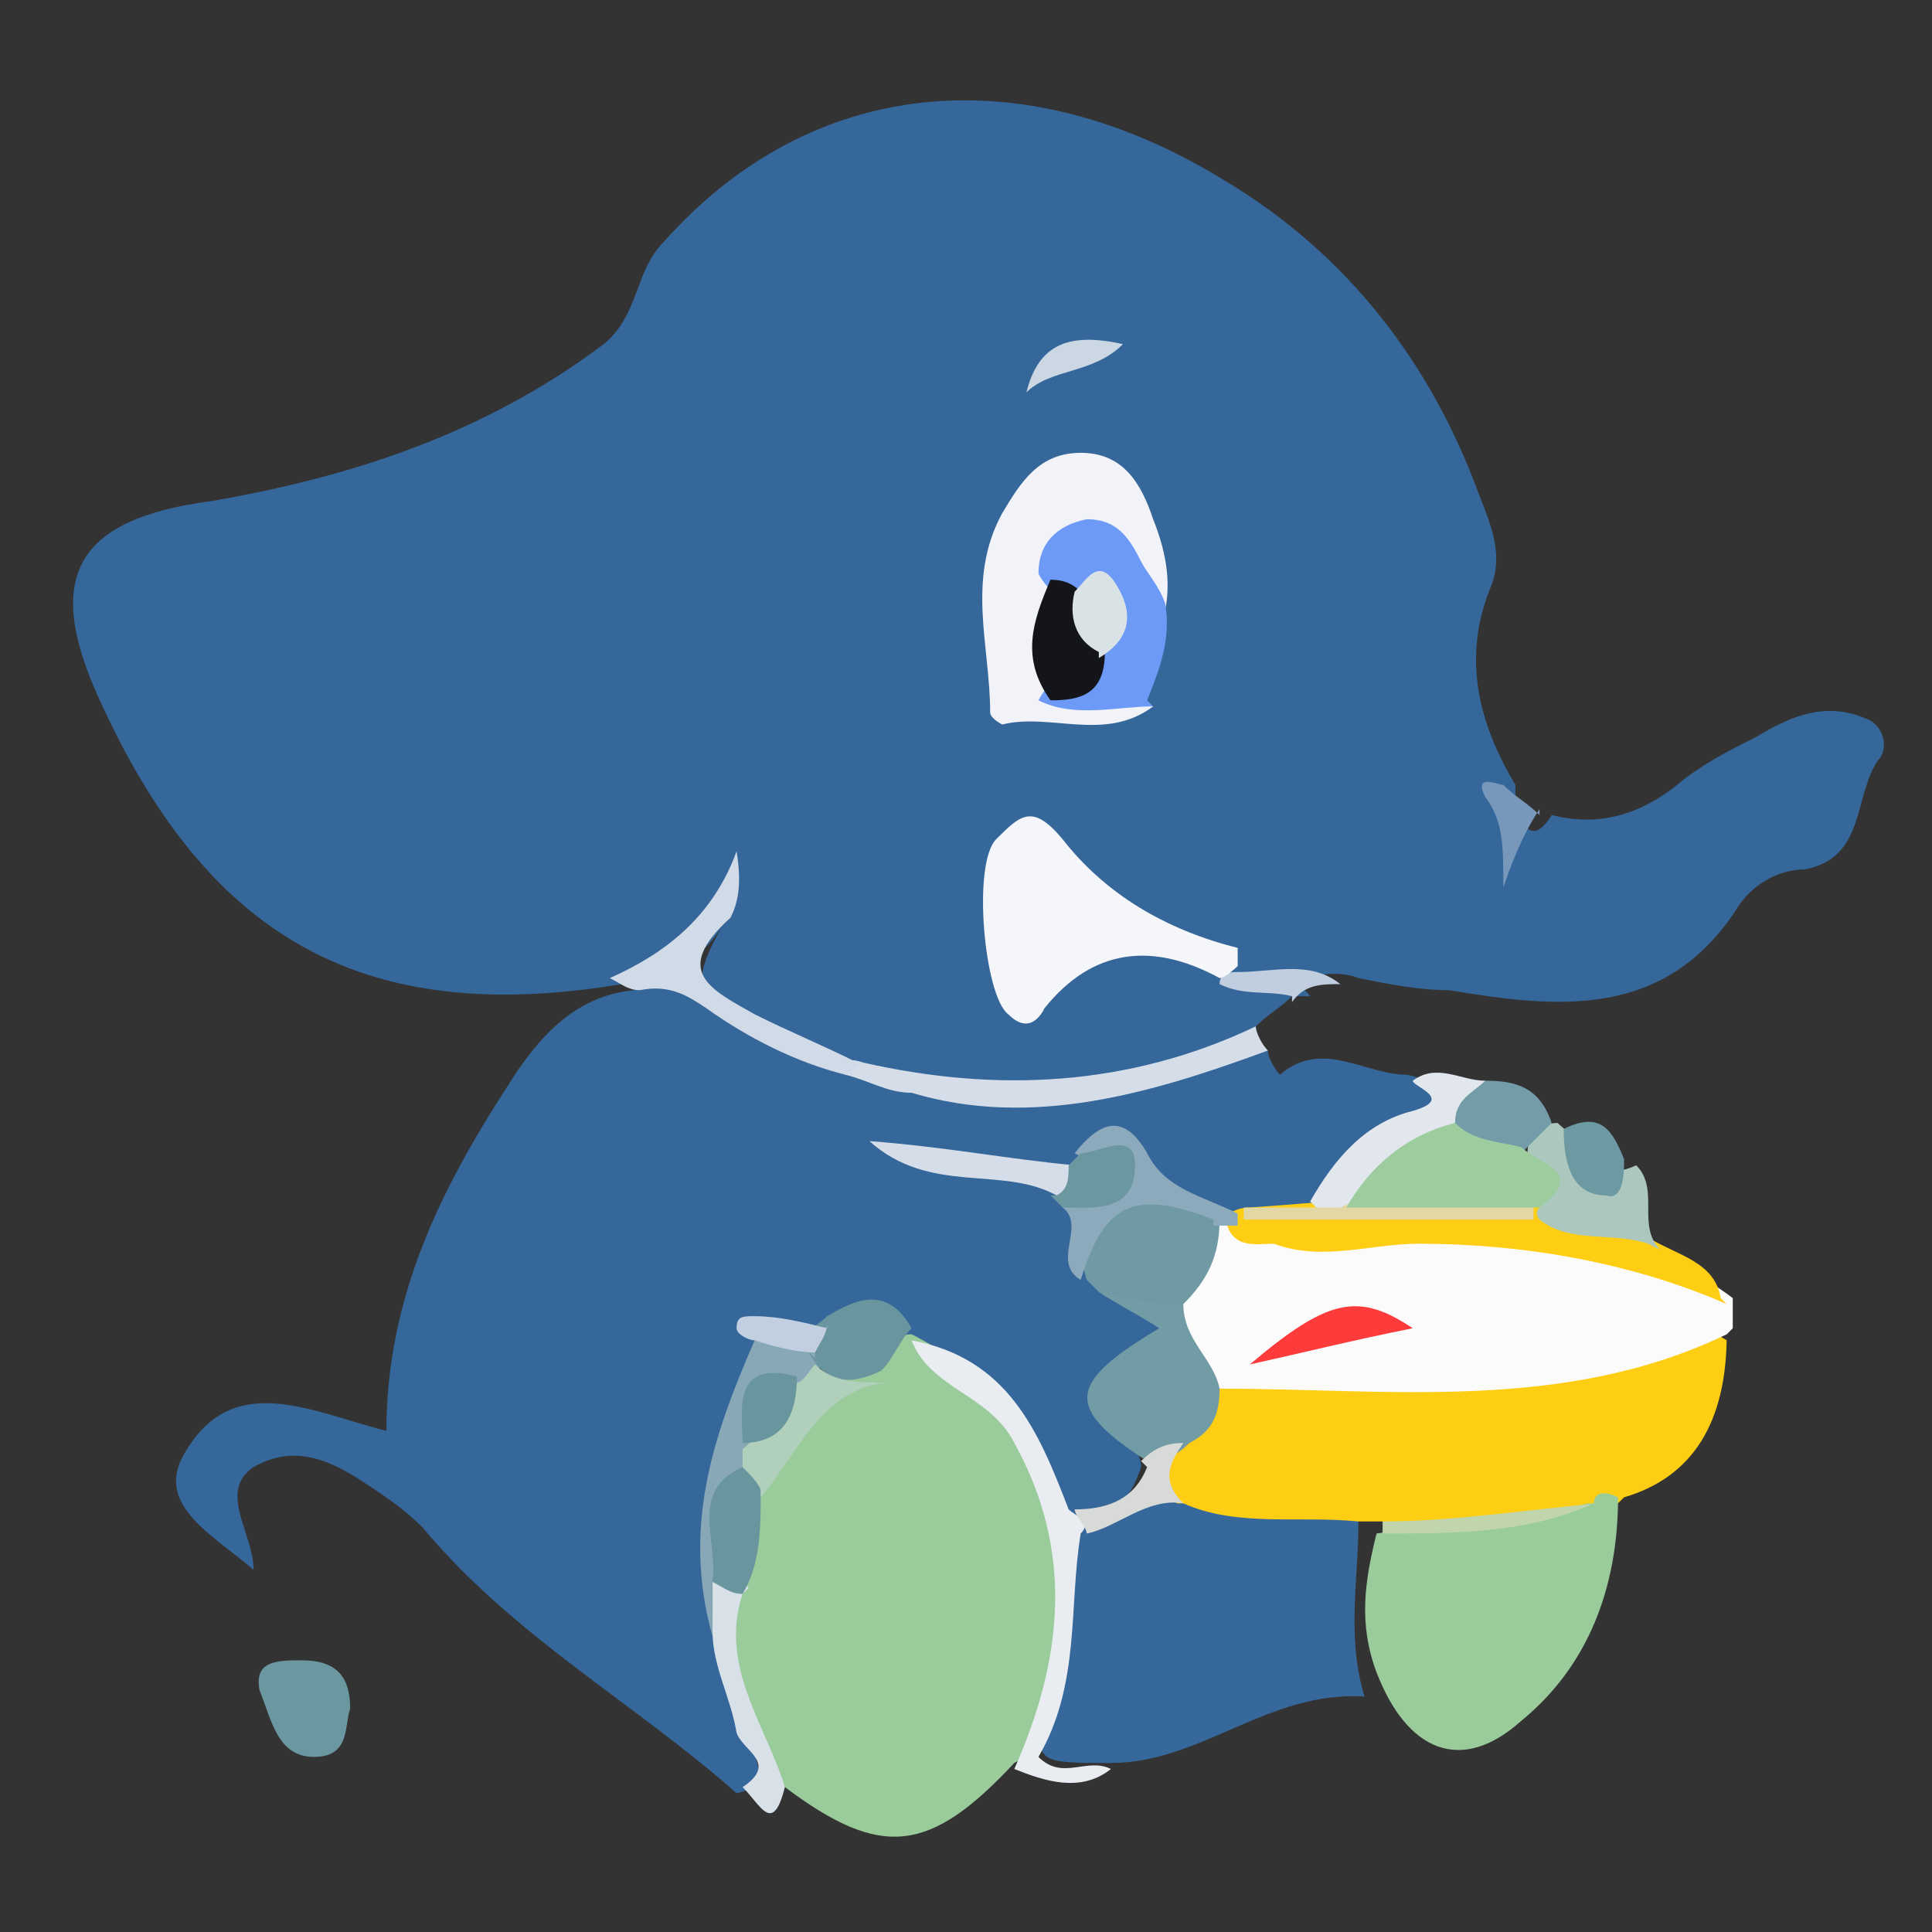 <?xml version="1.0" encoding="UTF-8"?>
<svg id="Layer_1" data-name="Layer 1" xmlns="http://www.w3.org/2000/svg" version="1.1" viewBox="0 0 32 32">
  <rect x="0" y="0" width="32" height="32" fill="#333333" stroke="none"/>
  <defs>
    <style>
      .cls-1 {
        fill: #729ca5;
      }

      .cls-1, .cls-2, .cls-3, .cls-4, .cls-5, .cls-6, .cls-7, .cls-8, .cls-9, .cls-10, .cls-11, .cls-12, .cls-13, .cls-14, .cls-15, .cls-16, .cls-17, .cls-18, .cls-19, .cls-20, .cls-21, .cls-22, .cls-23, .cls-24, .cls-25, .cls-26, .cls-27, .cls-28, .cls-29, .cls-30, .cls-31, .cls-32, .cls-33, .cls-34, .cls-35, .cls-36 {
        stroke-width: 0px;
      }

      .cls-2 {
        fill: #f1f3f8;
      }

      .cls-3 {
        fill: #d8dad7;
      }

      .cls-4 {
        fill: #fd3b3b;
      }

      .cls-5 {
        fill: #d9e3e6;
      }

      .cls-6 {
        fill: #739ca8;
      }

      .cls-7 {
        fill: #6f9aa3;
      }

      .cls-8 {
        fill: #8caabb;
      }

      .cls-9 {
        fill: #fcfbfc;
      }

      .cls-10 {
        fill: #d5dde8;
      }

      .cls-11 {
        fill: #6d99a2;
      }

      .cls-12 {
        fill: #fece15;
      }

      .cls-13 {
        fill: #9dcc9f;
      }

      .cls-14 {
        fill: #d5dde9;
      }

      .cls-15 {
        fill: #13151a;
      }

      .cls-16 {
        fill: #c0d5ac;
      }

      .cls-17 {
        fill: #cbd7e3;
      }

      .cls-18 {
        fill: #b0d0bb;
      }

      .cls-19 {
        fill: #6b97a1;
      }

      .cls-20 {
        fill: #36679a;
      }

      .cls-21 {
        fill: #6a97a0;
      }

      .cls-22 {
        fill: #e2e6ed;
      }

      .cls-23 {
        fill: #7798ba;
      }

      .cls-24 {
        fill: #c0cedf;
      }

      .cls-25 {
        fill: #9acb9b;
      }

      .cls-26 {
        fill: #acc7bd;
      }

      .cls-27 {
        fill: #68959e;
      }

      .cls-28 {
        fill: #d1dae7;
      }

      .cls-29 {
        fill: #d8e0e8;
      }

      .cls-30 {
        fill: #37689b;
      }

      .cls-31 {
        fill: #c2cfe0;
      }

      .cls-32 {
        fill: #88a8b8;
      }

      .cls-33 {
        fill: #e9ecf0;
      }

      .cls-34 {
        fill: #e3d8a5;
      }

      .cls-35 {
        fill: #6c9af6;
      }

      .cls-36 {
        fill: #f5f6fa;
      }
    </style>
  </defs>
  <path class="cls-20" d="M21.4,16.5c-.2.2-.4.3-.6.5-.8,1-2,1-3,1.2-1.1.1-2.2.1-3.3-.2-.7-.2-1.3-.5-1.9-.8-1.2-.7-1.2-.9-.5-2.1-.4.8-1,1.1-1.8,1.2-4.2.7-6.8-.7-8.6-4.6-1-2.1-.5-3.1,1.8-3.4,2.3-.4,4.5-1.1,6.5-2.6.6-.5.5-1.2,1-1.7,2.4-2.7,5.9-3.1,9.3-1,2,1.2,3.4,3,4.2,5.2.2.5.4,1,.2,1.5-.5,1.2-.2,2.3.4,3.3,0,.1,0,.2,0,.3.1.4.3.7.6.2.8.2,1.5,0,2.2-.6.4-.3.8-.5,1.2-.7.5-.3,1.1-.6,1.8-.3.3.1.4.5.2.7-.4.6-.2,1.6-1.2,1.8-.5,0-.9.3-1.1.6-1.2,1.9-3,1.7-4.8,1.4-.5,0-1-.1-1.5-.2-.5-.2-1,.1-1.6,0-1.2-.3-2.2-.8-3.1-1.6-.2-.2-.4-.5-.8-.3-.4.2-.2.5-.1.8,0,.3,0,.5,0,.8,0,.4.3.7.7.4,1-.9,2-.7,3-.2.3.2.8,0,1.1.4Z"/>
  <path class="cls-20" d="M21,17.4c0,.1.1.3.2.4.7-.6,1.4,0,2.1,0,.5.1.8.4.2.7-.8.4-1.2,1.1-1.9,1.6-.3.1-.7.1-1,.1-.7-.1-1.3-.4-1.7-.9-.3-.4-.5-.4-.9-.1-.1,0-.3.2-.4.2-.8,0-1.6-.3-2.4-.2.8,0,1.5.1,2.2.3.2,0,.3.2.4.3.3.3.2.8.3,1.2,0,.1.2.2.3.3.8.3,1.3.7.2,1.4-.9.6.3,1,.3,1.6-.2.6-.5.9-1.2.8-.3-.1-.5-.4-.6-.7-.4-1-1.1-1.6-2-2.1,0,0-.2-.1-.3-.2-.4-.3-.9-.2-1.3,0-.3.2-.8-.3-1,.3-.6,1.5-1.1,3.1-.6,4.7.1.6.3,1.1.5,1.7.1.3.4.8-.2.9-1.7-1.5-3.7-2.6-5.2-4.4-.3-.3-.6-.5-.9-.7-.6-.4-1.2-.7-1.9-.3-.6.4,0,1.1,0,1.7-.7-.6-1.7-1.1-1.1-2,.8-1.3,2.1-.6,3.3-.3,0-2.2.9-4,2-5.7.5-.8,1.1-1.5,2.1-1.6.4-.5.7-.2,1.1,0,.8.6,1.6,1,2.5,1.3,2,.6,4,.5,6-.3.3-.1.6-.3.9,0Z"/>
  <path class="cls-25" d="M16.8,29.2c-1.4,1.5-2.2,1.6-3.8.4-.9-1-1.1-2.1-1-3.3.2-.5.2-1,.3-1.5.4-1,.9-1.9,2.2-2.1.2-.2.2-.6.6-.6h0c2.4,1.2,3.1,4,2.4,6.1-.1.4-.3.8-.7,1Z"/>
  <path class="cls-12" d="M28.6,22.1q0,2.2-1.7,2.7c-.2.2-.4.4-.7.4-1.1,0-2.2.7-3.3,0-.1,0-.3,0-.4,0-.9.5-1.9.4-2.8,0-.5-.3-.6-.7-.3-1.2.3-.4.4-.8.9-1.1,1-.2,2-.1,3-.1,1.5,0,3,0,4.5-.6.3-.1.5-.2.8,0Z"/>
  <path class="cls-9" d="M28.6,22.1c-2.7,1.3-5.6.9-8.4.9-.6-.3-.7-.8-.7-1.4.1-.5.3-1.1.6-1.5.1,0,.2,0,.4,0,1.3.4,2.7,0,4.1.1,1.5.1,2.9.4,4.1,1.3,0,.2,0,.3,0,.5Z"/>
  <path class="cls-30" d="M19.6,24.9c.9.4,1.9.2,2.9.3,0,1-.2,1.9.1,2.9-1.6-.1-2.7,1.1-4.2,1.1-1.3,0-1.3,0-1-1.1.3-.9,0-1.9.3-2.8.6,0,1.1-.8,1.8-.4Z"/>
  <path class="cls-25" d="M26.4,24.9c0-.2.2-.2.4-.1,0,1.5-.5,2.8-1.6,3.7-1,.9-1.9.5-2.4-.8-.3-.8-.2-1.5,0-2.3,1.2-.2,2.4-.2,3.5-.5Z"/>
  <path class="cls-33" d="M17.9,25.4c-.2,1.2,0,2.5-.7,3.7.4.4.8,0,1.2.2-.5.4-1.1.2-1.6,0,.8-1.8,1-3.6,0-5.4-.4-.8-1.4-.9-1.7-1.7,1.6.3,2.1,1.5,2.6,2.8.1.1.4.2.2.4Z"/>
  <path class="cls-12" d="M28.6,21.6c-1.6-.7-3.4-1-5.1-1-.8,0-1.6.3-2.4,0-.3,0-.7.1-.8-.4,0-.1.2-.2.4-.2,1.5-.1,3.1-.3,4.6-.2.7.1,1.4.2,2,.7.5.3,1.1.4,1.2,1Z"/>
  <path class="cls-14" d="M21,17.4c-1.9.7-3.9,1.3-5.9.7-.4,0-.7-.2-1.1-.3,0-.2,0-.3.3-.2,2.2.5,4.4.4,6.5-.6,0,.1.1.3.2.4Z"/>
  <path class="cls-28" d="M14.3,17.6c-.1,0-.2.2-.3.2-.8-.2-1.6-.6-2.3-1.1-.3-.2-.6-.4-1.1-.3-.2,0-.3-.1-.5-.2.9-.4,1.7-1,2.1-2.1.1.6,0,.9-.1,1.1-1,.9-.3,1.2.4,1.6.6.3,1.1.5,1.7.8Z"/>
  <path class="cls-21" d="M5.8,28.3c-.1.3,0,.8-.6.8-.6,0-.7-.6-.9-1.1-.1-.5.3-.5.7-.5.6,0,.8.3.8.8Z"/>
  <path class="cls-26" d="M27.3,20.6c-.6-.2-1.3,0-1.8-.4,0,0-.1-.1,0-.2.1-.4-.2-.6-.2-.9,0-.3.2-.5.5-.5,0,0,.2.2.3.2.3.2.4.8,1,.5.4.4,0,1,.4,1.4Z"/>
  <path class="cls-29" d="M12.3,26.4c-.4,1.2.4,2.2.7,3.2-.2.8-.4.3-.7,0,.6-.4,0-.6-.1-.9-.1-.6-.4-1.1-.4-1.7,0-.3,0-.6,0-.9.3-.2.4,0,.6.2Z"/>
  <path class="cls-22" d="M21.7,19.9c.4-.7.9-1.3,1.7-1.5.7-.2,0-.4,0-.5.4-.3.8,0,1.2,0,0,.4-.2.6-.4.8-.7.3-1.2,1-2,1.4-.2,0-.3,0-.4-.1Z"/>
  <path class="cls-6" d="M24.1,18.6c0-.4.3-.5.5-.7.5,0,.9.1,1.1.7-.2.2-.3.3-.5.5-.5.2-1,.2-1.1-.4Z"/>
  <path class="cls-11" d="M26.9,19.2c0,.2,0,.7-.3.6-.6,0-.7-.6-.7-1.1.6-.3.8,0,1,.5Z"/>
  <path class="cls-16" d="M26.4,24.9c-1.1.5-2.3.5-3.5.5,0,0,0-.1,0-.2,1.2,0,2.4-.2,3.6-.3Z"/>
  <path class="cls-23" d="M25.5,13.4c-.2.3-.4.7-.6,1.3,0-.7,0-1.1-.3-1.5-.2-.4.2-.2.3-.2.2.2.4.3.6.5Z"/>
  <path class="cls-24" d="M21.4,16.5c-.4-.1-.8,0-1.2-.2,0-.2.2-.2.3-.2.6,0,1.2-.2,1.7.2-.3,0-.6,0-.8.3Z"/>
  <path class="cls-36" d="M20.5,16c0,0-.2.2-.3.2-1.1-.6-2.1-.5-2.9.5-.1.2-.3.4-.6.1-.4-.3-.6-2.5-.2-2.9.4-.4.6-.6,1.1,0,.7.9,1.7,1.5,2.9,1.8Z"/>
  <path class="cls-2" d="M19.1,11.7c-.8.6-1.7.1-2.5.3,0,0-.2-.1-.2-.2,0-1.1-.4-2.2.2-3.3.3-.5.6-1,1.3-1,.7,0,1,.5,1.2,1.1.2.5.3,1,.2,1.5-.4,0-.5-.3-.7-.5-.5-.8-.9-.7-1.2.1-.1.5-.4,1.1,0,1.5.5.3,1.1,0,1.5.4Z"/>
  <path class="cls-35" d="M19.1,11.7c-.6,0-1.3.2-1.9-.1.2-.4.6-.5.8-.9.2-.4.6-.8-.3-.8-.2,0-.4-.2-.5-.4,0-.5.3-.8.8-.9.5,0,.7.3.9.7.1.2.3.4.4.7.1.6-.1,1.1-.3,1.6Z"/>
  <path class="cls-17" d="M17,6.5c.2-.8.7-1,1.6-.8-.5.5-1.2.4-1.6.8Z"/>
  <path class="cls-1" d="M19.6,21.6c0,.6.5.9.6,1.4,0,.4-.1.7-.5.9-.2.2-.4.3-.7.3-1.4-.9-1.3-1.3.2-2.2-.3-.2-.7-.4-1-.6.6-.4,1-.2,1.4.2Z"/>
  <path class="cls-7" d="M19.6,21.6c-.5,0-1-.1-1.4-.2,0,0-.1-.1-.2-.2-.2-.6,0-1.1.7-1.4.6-.2,1.1-.2,1.5.4,0,.6-.2,1-.6,1.4Z"/>
  <path class="cls-8" d="M20.1,20.2c-1.3-.5-1.8-.3-2.2,1-.5-.3.1-.9-.3-1.2,0-.3,1.3-.3.2-.9.4-.5.8-.7,1.2,0,.3.6.9.7,1.5,1,0,0,0,.1,0,.2-.1,0-.2,0-.3,0,0,0-.1,0-.1,0Z"/>
  <path class="cls-32" d="M11.8,26.2c0,.3,0,.6,0,.9-.5-1.8,0-3.3.7-4.9.3-.2.6,0,.9,0,0,0,.1.2.2.3,0,.2-.1.3-.3.4-.6.2-.7.7-.8,1.2,0,.1,0,.2-.1.3-.4.5,0,1.3-.5,1.8Z"/>
  <path class="cls-27" d="M13.5,22.5c0,0,0-.1,0-.2-.2-.3,0-.3.2-.5.5-.3,1-.5,1.4.2-.2.2-.3.5-.5.7-.4.2-.9.3-1.2-.3Z"/>
  <path class="cls-10" d="M17.5,19.8c-.9-.5-2.1,0-3.1-.9,1.3.1,2.3.3,3.4.4.1.3.2.5-.2.5Z"/>
  <path class="cls-34" d="M20.6,20.2c0,0,0-.1,0-.2.4,0,.7,0,1.1,0,.2,0,.4,0,.5,0,1.1-.5,2.2-.6,3.2,0,0,0,0,.1,0,.2-1.6,0-3.3,0-4.9,0Z"/>
  <path class="cls-19" d="M17.5,19.8c.2-.1.2-.3.2-.5,0,0,.1-.1.2-.2.3,0,.9-.4.9.2,0,.8-.7.7-1.2.7,0,0-.1-.1-.2-.2Z"/>
  <path class="cls-3" d="M18.9,24.2c.2-.2.4-.3.7-.3-.2.3-.4.6,0,1-.6-.1-1.1.4-1.6.5,0-.1-.2-.3-.2-.4.6,0,1-.2,1.2-.7Z"/>
  <path class="cls-31" d="M13.7,21.9c0,.2-.1.3-.2.5-.3,0-.7-.1-1-.2-.1,0-.3-.1-.3-.2,0-.2.1-.2.3-.2.4,0,.8.1,1.2.2Z"/>
  <path class="cls-27" d="M11.8,26.2c.1-.7-.4-1.5.5-1.9.2,0,.3.2.3.4,0,.6,0,1.2-.3,1.7-.2,0-.3-.1-.5-.2Z"/>
  <path class="cls-18" d="M12.6,24.7c0-.1-.2-.3-.3-.4,0,0,0-.2,0-.3.4-.3.5-.8.9-1.1.1,0,.2-.2.3-.3.3.3.7.3,1.2.3-1.1.1-1.5,1.2-2.1,1.9Z"/>
  <path class="cls-4" d="M23.4,22c-1,.2-1.8.4-2.7.6,1.3-1.1,1.8-1.2,2.7-.6Z"/>
  <path class="cls-13" d="M25.5,20c-1.1,0-2.2,0-3.2,0,.4-.7,1-1.2,1.8-1.4.3.3.7.3,1.1.4.3.3,1.1.4.3,1Z"/>
  <path class="cls-15" d="M17.3,9.6c.2,0,.4,0,.6.2.2.3.3.6.4,1,0,.7-.4.8-.9.8-.5-.7-.3-1.3,0-2Z"/>
  <path class="cls-5" d="M18.2,10.8c-.4-.2-.5-.6-.4-1,.2-.2.4-.6.7-.1.3.5.2.9-.3,1.2Z"/>
  <path class="cls-27" d="M13.2,22.8c0,.6-.2,1.1-.9,1.1,0-.5-.2-1.4.9-1.1Z"/>
</svg>